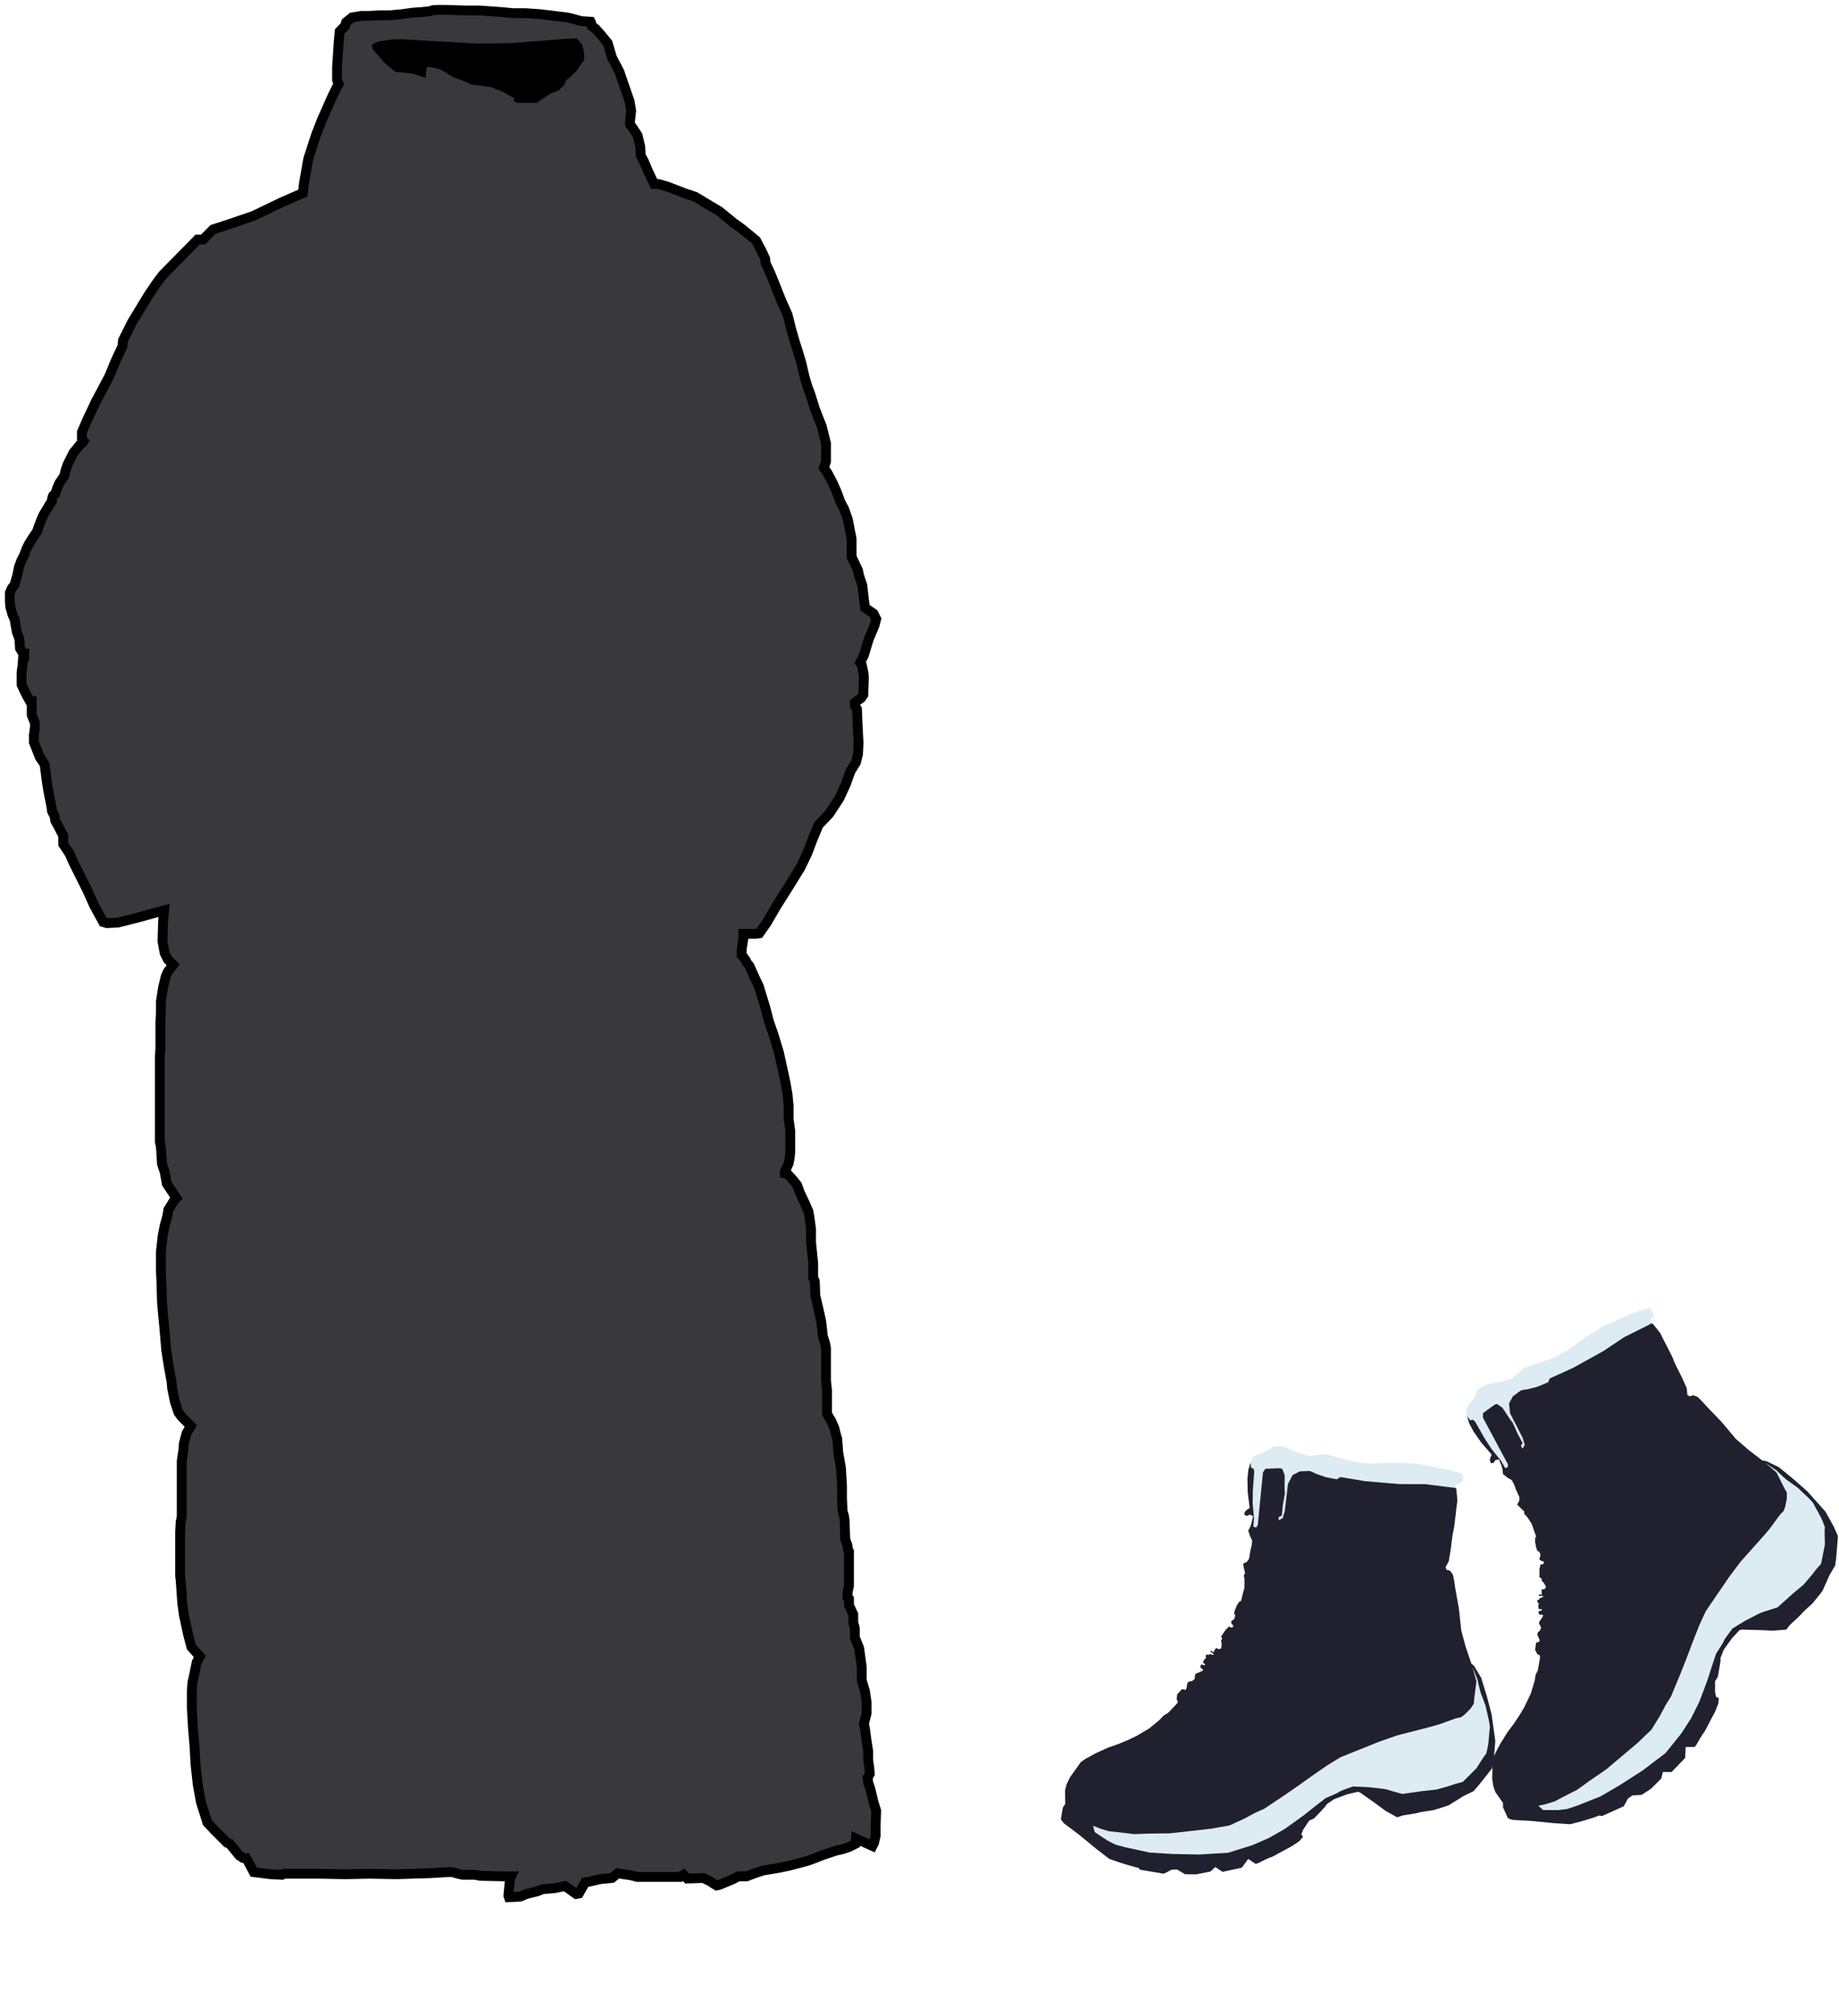 <svg width="187" height="205" viewBox="0 0 187 205" fill="none" xmlns="http://www.w3.org/2000/svg">
<path d="M35.793 1.774L36.77 1.611H37.584C37.874 1.593 38.474 1.557 38.561 1.557H39.593C39.647 1.557 40.732 1.448 40.787 1.448C40.841 1.448 41.926 1.285 41.981 1.285C42.035 1.285 43.88 1.177 43.935 1.068C43.978 0.981 45.147 0.996 45.726 1.014L47.3 1.068H48.766C48.874 1.068 50.123 1.177 50.34 1.177C50.513 1.177 51.642 1.285 52.185 1.339H53.488C53.542 1.339 54.899 1.448 55.008 1.448C55.116 1.448 57.559 1.774 57.667 1.774C57.754 1.774 58.681 2.027 59.133 2.154L60.056 2.208L60.11 2.316L60.164 2.642L60.544 2.913L61.033 3.456L61.793 4.379L62.227 5.845L62.987 7.31L63.53 8.884L64.018 10.296L64.181 11.273L64.072 12.249C64.054 12.394 64.029 12.684 64.072 12.684C64.116 12.684 64.163 12.756 64.181 12.792L64.832 13.769L65.104 14.909L65.158 15.832L65.484 16.429L65.918 17.46L66.515 18.709H66.949L67.872 18.98L69.717 19.686L70.694 20.011L72.214 20.934L73.137 21.477L74.603 22.671L75.362 23.214L76.231 23.919L76.882 24.462L77.479 25.602L77.805 26.308L77.859 26.796L78.348 27.828L78.891 29.185L79.433 30.542L80.085 32.007L80.465 33.527L80.845 34.83L81.17 35.861L81.496 36.947L81.822 38.358L82.093 39.281L82.419 40.149L82.853 41.56L83.233 42.537L83.559 43.352L83.83 44.437L83.993 45.072V46.934L83.776 47.585L84.156 48.128L84.698 49.159L85.078 50.028L85.458 51.059L85.838 51.765L86.218 52.85L86.435 53.99L86.598 54.804V55.944V56.65L86.707 56.867L87.25 58.007L87.358 58.55L87.684 59.527L87.847 60.938L87.955 61.806L88.824 62.403L89.095 62.946L88.932 63.598L88.335 65.009L87.847 66.637L87.467 67.397L87.629 67.614L87.792 68.374L87.847 68.863L87.792 70.274V70.654L87.575 70.98L87.195 71.251L86.924 71.468V71.794L87.141 72.119L87.195 73.476L87.304 75.539L87.25 76.679L87.032 77.547L86.49 78.416L86.001 79.773L85.35 81.184L84.319 82.758L83.233 83.898L82.582 85.472L82.093 86.775L81.387 88.24L80.248 90.086L78.945 92.148L77.968 93.831L77.208 94.917L76.828 94.971H75.58V95.514L75.417 96.545V97.142L75.525 97.251C75.652 97.413 75.905 97.75 75.905 97.793C75.905 97.837 76.122 98.137 76.231 98.282L76.665 99.259L77.154 100.29L77.805 102.407L78.185 103.873L78.674 105.284L79.216 107.075L79.488 108.324L79.868 110.061L80.085 111.309L80.193 112.503V113.806L80.356 115V117.171L80.302 117.768L80.193 118.311L79.976 118.799L79.813 119.125V119.342L80.085 119.397L80.627 119.994L81.062 120.536L81.333 121.296L81.822 122.328L82.202 123.196L82.31 123.793L82.473 124.987V126.344L82.69 128.461V129.927L82.853 130.307L82.907 131.772L83.179 132.912L83.504 134.378L83.613 135.3L83.667 135.897L83.884 136.549L83.993 137.092V137.58V139.48V140.403L84.101 141.434V143.768L84.21 143.985L84.536 144.528L84.861 145.288L84.97 145.776L85.133 146.319L85.241 147.73L85.404 148.653L85.513 149.304L85.567 150.227L85.621 151.096V152.344L85.675 153.647L85.838 154.244L85.893 154.678L85.947 156.524L86.164 157.121L86.218 157.555L86.327 157.772V159.889V161.3L86.218 161.789L86.164 162.44L86.327 162.603V163.254L86.761 164.177V164.991L86.924 165.588V166.565L87.032 166.782L87.358 167.596L87.467 168.356L87.629 169.551V170.907L87.955 171.993L88.118 173.103V174.273L87.847 175.304L87.955 175.793L88.118 177.041L88.281 178.072V178.995L88.389 179.755L88.444 180.406L88.227 180.786L88.281 181.275L88.498 181.926L88.824 183.283L89.095 184.152L89.041 185.671V186.703L88.878 187.408L88.715 187.734L87.032 186.974L86.978 187.517L86.327 187.843L85.675 188.06L84.97 188.223L84.319 188.44L83.667 188.657L82.853 188.982L82.093 189.254L81.279 189.471L80.248 189.742L79.216 189.959L78.239 190.122L77.588 190.231L76.774 190.502L75.905 190.828H75.091L74.44 191.154L73.137 191.696L72.866 191.751C72.685 191.642 72.312 191.414 72.269 191.371C72.225 191.327 71.744 191.099 71.509 190.991L69.88 191.045L69.5 190.665L69.175 190.882H68.198H66.135H64.778L64.181 190.719L63.421 190.611L62.824 190.502L62.227 190.991L61.087 191.099L59.893 191.371L59.513 191.425L58.862 192.565L58.59 192.619L57.83 192.076L57.45 191.805L56.419 192.022L55.171 192.131L54.628 192.348L53.542 192.619L52.891 192.891L51.751 192.945L51.697 192.782L51.751 192.185L51.86 191.045L51.968 190.828H51.317L48.874 190.774L48.277 190.665H46.974C46.931 190.665 46.305 190.484 45.997 190.394H45.563L43.718 190.502L40.298 190.611L37.662 190.557L35.033 190.611L32.428 190.557H29.822H28.899L28.682 190.665L27.543 190.611L25.806 190.394L25.046 188.982C24.919 188.982 24.666 188.972 24.666 188.928C24.666 188.885 24.449 188.765 24.34 188.711L23.363 187.517L23.092 187.408L21.789 186.106L21.083 185.346L20.812 184.477L20.432 183.283L20.106 181.492L19.889 179.538L19.781 177.638L19.618 175.684L19.509 173.73V171.939L19.564 171.125L19.781 170.148L19.998 169.062L20.323 168.465L19.455 167.488L19.129 166.239L18.695 164.231L18.532 163.037L18.369 160.703L18.315 160.269V158.369V155.818L18.369 154.787L18.478 154.244V151.638V149.793V148.599L18.641 147.513L18.695 146.808L18.966 145.776L19.401 145.016L18.478 144.094L18.152 143.659L17.772 142.519L17.501 141.163L17.447 140.511L17.175 139.046L16.904 137.309L16.687 134.758L16.578 133.672L16.47 132.369L16.415 130.47L16.361 129.221V127.321L16.524 125.802L16.741 124.662L17.012 123.685L17.121 123.033L17.392 122.599L17.718 122.056L17.935 121.839L16.958 120.374L16.741 119.179L16.47 118.365L16.361 116.628L16.252 116.14V113.48V112.34V111.092V109.192V107.401L16.307 106.695V104.09L16.361 102.88V101.81C16.361 101.767 16.506 100.887 16.578 100.453L16.849 99.313L17.067 98.825L17.609 98.119L17.067 97.576L16.741 96.925L16.524 95.731L16.578 93.777L16.687 92.583L13.918 93.343L11.964 93.831L10.879 93.885L10.499 93.777L9.576 92.094L8.87 90.52L8.002 88.783L7.459 87.698L7.079 86.829L6.428 85.852V84.984L5.831 83.844L5.614 83.464L5.559 83.029L5.288 82.487L5.234 82.052L5.071 81.238L4.908 80.424L4.745 79.393L4.637 78.524L4.528 77.71L4.04 77.004L3.768 76.299L3.443 75.485V74.779L3.551 73.965V73.531L3.443 73.259L3.225 72.716V71.902V71.305H3.171L3.008 71.251L2.737 70.762L2.466 70.22L2.194 69.623V69.188V68.374L2.303 67.56L2.357 66.692H2.466V66.474H2.357L2.031 65.932L1.977 65.009L1.706 64.249L1.597 63.652L1.489 63.001L1.271 62.512L1.054 61.752L1 61.101V60.287L1.217 59.798L1.489 59.472L1.597 59.038L1.76 58.495L1.923 57.681L2.14 57.084L2.466 56.433L2.683 55.836L2.954 55.293L3.334 54.696L3.768 54.044L3.931 53.556L4.202 52.85L4.42 52.362L4.745 51.819L5.071 51.276L5.288 50.951V50.733C5.288 50.69 5.36 50.498 5.397 50.408L5.614 50.245L5.722 49.919L5.831 49.594L6.048 49.105L6.536 48.399L6.645 47.911L6.862 47.26L7.459 46.065L8.165 45.197L8.382 45.034L8.491 44.871L8.382 44.763L8.328 44.654V43.949L8.87 42.7L9.739 40.855L11.096 38.303L11.747 36.729L12.453 35.21L12.507 34.612L13.43 32.767L15.113 29.999L16.035 28.642L16.578 27.936L20.106 24.354H20.649L21.68 23.323L22.549 23.051L25.751 21.965L28.682 20.554L30.799 19.631L30.908 18.654L31.342 16.158L32.156 13.661L32.753 12.141L33.839 9.698L34.273 8.83L34.436 8.559L34.273 8.124V6.822L34.436 4.325L34.544 3.185L35.087 2.642L35.196 2.262L35.793 1.774Z" fill="#39393B" stroke="black"/>
<path d="M59.187 4.542C59.144 4.455 58.807 4.071 58.644 3.89L57.613 3.945L52.077 4.379L48.603 4.433L42.795 4.108L41.112 3.999H39.972C39.864 3.999 38.561 4.216 38.507 4.216C38.463 4.216 38.018 4.433 37.801 4.542C37.837 4.705 37.921 5.041 37.964 5.085C38.018 5.139 39.05 6.333 39.104 6.387C39.147 6.431 39.846 7.021 40.189 7.31C40.805 7.364 42.057 7.484 42.144 7.527C42.252 7.581 43.283 7.961 43.283 7.907C43.283 7.853 43.338 6.984 43.392 6.876C43.435 6.789 43.663 6.803 43.772 6.822L44.749 7.039L46.106 7.853L47.246 8.287L48.006 8.613C48.657 8.685 49.971 8.841 50.014 8.884C50.057 8.928 50.756 9.192 51.099 9.318L52.348 10.024L52.185 10.241L52.619 10.458H54.573L56.039 9.481L56.799 9.21L57.396 8.613L57.559 8.179L57.939 7.853L58.59 7.256L59.133 6.442L59.404 6.116V5.519C59.404 5.41 59.241 4.65 59.187 4.542Z" fill="black"/>
<path d="M148.186 152.722C148.211 152.686 148.126 151.818 148.081 151.388L147.805 151.204C147.918 151.168 147.822 150.483 148.144 150.698C148.18 150.723 148.226 150.642 148.359 150.576L148.406 150.009L147.67 149.915L142.335 148.94L139.958 149.211L137.644 148.793L133.228 148.233L132.232 148.032L131.573 147.724L130.639 147.431L129.811 147.276L129.351 147.367L128.782 147.918L128.169 148.04L127.831 148.146L127.309 148.529L127.155 148.758L126.939 149.479L126.846 150.414L126.874 151.763L127.01 152.852L127.07 153.358L126.686 153.634L126.563 153.817L126.532 154.063L126.793 154.171L127.084 154.033L127.437 154.202L127.36 154.417L127.282 154.831L127.159 155.214L126.928 155.658L127.126 156.257L127.325 156.656L127.293 157.1L127.139 157.729L127.015 158.51L126.8 158.832L126.401 159.031L126.522 159.644C126.558 159.757 126.623 159.991 126.598 160.028L126.475 160.211L126.521 160.442L126.551 160.794L126.534 161.515L126.349 162.189L126.194 162.818L126.01 162.894L125.795 163.216L125.579 163.737L125.487 164.074L125.609 164.289L125.563 164.457L125.516 164.626C125.45 164.692 125.301 164.828 125.24 164.84C125.179 164.852 125.194 165.009 125.209 165.085L125.423 165.362L125.331 165.5L125.177 165.53L124.994 165.407L124.625 165.759L124.317 166.218L124.164 166.448L124.286 166.663L124.163 166.847L124.224 167.154L124.192 167.598L124.054 167.705L123.855 167.705L123.671 167.582L123.456 167.903L123.423 168.051L123.148 167.867L123.072 167.979L123.394 168.195L123.378 168.317L123.041 168.225L122.857 168.301L122.688 168.255L122.596 168.393L122.626 168.546L122.611 168.669L122.503 168.73L122.38 168.914C122.375 168.954 122.359 169.045 122.334 169.082C122.309 169.119 122.446 169.179 122.518 169.205L122.517 169.404L122.38 169.312L122.134 169.281L122.057 169.496L122.088 169.649L122.256 169.695L122.333 169.879L122.225 169.941L121.934 170.078L121.673 170.17L121.535 170.277L121.503 170.522L121.472 170.767L121.196 170.981L120.997 170.981L120.782 171.103L120.705 171.318L120.658 171.686L120.535 171.87L120.198 171.777L119.706 172.313L119.644 172.803L119.781 173.095L119.658 173.279L118.767 174.212L118.337 174.457L117.877 174.947L116.848 175.788L115.528 176.568L114.653 176.98L113.732 177.362L112.689 177.728L111.446 178.293L110.402 178.859L109.911 179.195L108.819 180.726L108.45 181.477L108.295 182.105L108.323 183.455L108.077 183.822L107.876 185.018L108.151 185.402C108.651 185.781 109.661 186.546 109.698 186.57C109.735 186.595 110.887 187.543 111.459 188.015C111.867 188.332 112.702 188.98 112.775 189.029C112.867 189.091 113.802 189.384 113.848 189.414C113.885 189.439 114.824 189.713 115.289 189.846L115.748 189.955L115.947 190.154L118.339 190.557C118.569 190.445 119.035 190.212 119.06 190.175C119.085 190.139 119.49 190.13 119.689 190.13L120.501 190.607L121.62 190.625L123.077 190.336L123.584 189.877L124.319 190.369L126.267 189.943L126.928 189.055L127.663 189.547L127.894 189.501C128.328 189.282 129.207 188.851 129.244 188.875C129.281 188.9 130.006 188.498 130.364 188.295L131.408 187.729L132.145 187.224L132.499 186.796L132.33 186.55L132.515 186.075L133.13 185.156L133.606 184.942L134.036 184.499L134.728 183.764L134.912 183.488L135.649 182.983L136.984 182.48L138.088 182.221L138.303 182.298L139.926 183.451L140.906 184.174L142.07 184.82L142.669 184.622C143.185 184.546 144.224 184.385 144.249 184.349C144.273 184.312 145.261 184.161 145.752 184.091C146.279 183.933 147.338 183.609 147.363 183.572C147.394 183.526 148.606 182.808 148.637 182.762C148.662 182.725 149.445 182.349 149.834 182.166L150.418 181.492L151.724 179.839L151.91 178.766L152.052 177.064L151.673 174.349C151.516 173.756 151.198 172.554 151.186 172.493C151.174 172.432 150.805 171.24 150.622 170.652L149.903 169.439L149.613 169.178L149.033 167.46L148.591 165.833L148.35 163.61L147.986 161.569L147.865 160.757L147.743 160.143L147.468 159.759L147.085 159.636L146.993 159.375L147.316 158.793L147.533 157.475C147.596 156.918 147.733 155.785 147.782 155.712C147.843 155.62 148.015 154.071 148.03 153.949C148.046 153.826 148.155 152.768 148.186 152.722Z" fill="#21202E"/>
<path d="M128.426 149.742L127.895 155.108L127.741 155.338L127.45 155.276L127.513 154.387L127.378 152.899L127.396 151.58L127.537 149.679L127.476 149.372L127.216 149.265L127.155 148.759L127.463 148.1L128.384 147.718L128.829 147.55C129.039 147.402 129.489 147.101 129.612 147.076C129.765 147.046 130.378 147.124 130.455 147.109C130.532 147.093 131.666 147.586 131.757 147.648C131.831 147.697 132.667 147.946 133.075 148.064L134.716 147.898C135.202 148.001 136.2 148.226 136.31 148.3C136.421 148.374 137.583 148.619 138.15 148.733L139.529 148.858C140.225 148.813 141.624 148.73 141.661 148.754C141.698 148.779 143.067 148.808 143.746 148.82L147.011 149.408L148.314 149.748L148.743 149.902L148.726 150.623L148.527 150.822L148.082 150.99L147.867 151.311L144.923 150.938L142.332 150.933L138.806 150.635L136.292 150.217L135.938 150.446L134.82 150.229C134.493 150.121 133.82 149.893 133.747 149.844C133.673 149.795 133.338 149.659 133.18 149.598L132.153 149.642L131.431 150.024L130.97 150.912L130.642 153.687L130.426 154.407L130.027 154.606C130.022 154.514 130.019 154.321 130.043 154.284C130.068 154.247 130.248 154.177 130.335 154.146C130.371 153.86 130.441 153.273 130.429 153.211C130.413 153.135 130.707 151.801 130.646 151.694C130.585 151.586 130.665 149.976 130.619 149.946C130.573 149.915 130.436 149.424 130.344 149.362C130.27 149.313 129.884 149.321 129.7 149.331L128.672 149.375L128.426 149.742Z" fill="#DDECF3"/>
<path d="M150.558 172.139C150.456 171.761 150.256 170.979 150.269 170.881L149.719 169.516L150.131 170.988L150.099 171.234L149.913 172.705L149.866 173.273L149.527 173.778L148.928 174.375L148.545 174.65L148.084 174.741L146.335 175.367L145.43 175.626L142.055 176.494L140.229 177.134L136.316 178.707L134.965 179.532L133.353 180.649L132.202 181.475L130.59 182.591L128.548 183.952L127.596 184.38L126.553 184.945L125.018 185.648L123.131 185.981L118.96 186.449L116.813 186.476C116.286 186.5 115.224 186.543 115.187 186.519C115.151 186.494 113.567 186.322 112.781 186.238L111.892 185.976L111.156 185.683L111.187 185.837L111.324 186.328L111.875 186.697L112.564 187.158L113.407 187.589L114.418 187.867L116.917 188.408L119.216 188.55L121.976 188.601L124.89 188.423L127.33 187.66L129.018 186.928L130.629 186.01L132.549 184.634L133.685 183.731L134.791 182.875C135.22 182.697 136.092 182.322 136.141 182.248C136.19 182.175 137.123 181.841 137.583 181.684L139.071 181.748C139.653 181.805 140.861 181.935 141.033 181.997C141.205 182.058 142.147 182.321 142.596 182.444L144.728 182.141C145.132 182.101 145.97 182.015 146.093 181.991C146.246 181.96 147.643 181.564 147.75 181.503C147.836 181.454 148.44 181.3 148.732 181.229L150.13 179.836C150.422 179.366 151.022 178.424 151.083 178.412C151.144 178.399 151.284 177.681 151.346 177.323C151.388 176.797 151.477 175.735 151.502 175.698C151.527 175.662 151.431 175.141 151.381 174.885L151.061 173.474L150.558 172.139Z" fill="#DDECF3"/>
<path d="M168.869 135.654C168.869 135.61 168.316 134.935 168.039 134.603H167.708C167.781 134.511 167.321 133.995 167.708 133.995C167.752 133.995 167.744 133.903 167.818 133.774L167.542 133.276L166.878 133.608L161.903 135.764L160.078 137.312L157.922 138.252L153.941 140.243L153.001 140.63L152.283 140.74L151.343 141.017L150.569 141.348L150.237 141.68L150.071 142.454L149.629 142.896L149.408 143.173L149.187 143.781V144.057L149.408 144.776L149.85 145.605L150.624 146.711L151.343 147.54L151.675 147.927L151.509 148.37V148.591L151.619 148.812L151.896 148.757L152.062 148.48L152.449 148.425L152.504 148.646L152.67 149.033L152.78 149.42L152.836 149.918L153.333 150.305L153.72 150.526L153.941 150.913L154.162 151.521L154.494 152.24V152.627L154.273 153.014L154.715 153.456C154.807 153.53 154.992 153.688 154.992 153.732V153.954L155.158 154.119L155.379 154.396L155.766 155.004L155.987 155.667L156.208 156.276L156.097 156.441V156.828L156.208 157.381L156.319 157.713L156.54 157.824L156.595 157.989L156.65 158.155C156.632 158.247 156.584 158.443 156.54 158.487C156.496 158.531 156.595 158.653 156.65 158.708L156.982 158.819V158.985L156.871 159.095H156.65L156.54 159.593V160.146V160.422L156.761 160.533V160.754L156.982 160.975L157.203 161.362L157.148 161.528L156.982 161.638H156.761V162.025L156.816 162.166H156.484V162.302H156.871L156.927 162.412L156.595 162.523L156.484 162.689L156.319 162.744V162.91L156.429 163.021L156.484 163.131L156.429 163.242V163.463C156.448 163.5 156.484 163.584 156.484 163.629C156.484 163.673 156.632 163.647 156.706 163.629L156.816 163.795H156.65L156.429 163.905L156.484 164.126L156.595 164.237L156.761 164.182L156.927 164.292L156.871 164.403L156.706 164.679L156.54 164.9L156.484 165.066L156.595 165.287L156.706 165.508L156.595 165.84L156.429 165.951L156.319 166.172L156.374 166.393L156.54 166.725V166.946L156.208 167.056L156.097 167.775L156.319 168.217L156.595 168.383V168.604L156.374 169.876L156.153 170.318L156.042 170.982L155.655 172.253L154.992 173.636L154.494 174.465L153.941 175.294L153.278 176.179L152.559 177.34L152.006 178.39L151.785 178.943L151.73 180.823L151.84 181.652L152.062 182.26L152.836 183.366V183.808L153.333 184.914L153.775 185.08C154.402 185.117 155.666 185.19 155.71 185.19C155.755 185.19 157.24 185.338 157.977 185.412C158.493 185.448 159.547 185.522 159.636 185.522C159.746 185.522 160.686 185.246 160.741 185.246C160.786 185.246 161.718 184.951 162.179 184.803L162.621 184.638L162.898 184.693L165.109 183.698C165.238 183.476 165.496 183.023 165.496 182.979C165.496 182.935 165.828 182.702 165.994 182.592L166.934 182.537L167.873 181.928L168.924 180.878L169.09 180.215H169.974L171.356 178.777L171.412 177.671H172.296L172.462 177.506C172.702 177.082 173.192 176.234 173.236 176.234C173.28 176.234 173.66 175.497 173.844 175.128L174.397 174.078L174.729 173.249L174.784 172.696L174.508 172.585L174.397 172.088V170.982L174.674 170.539L174.784 169.931L174.95 168.936V168.604L175.282 167.775L176.111 166.614L176.885 165.785L177.106 165.73L179.097 165.785L180.313 165.84L181.64 165.73L182.027 165.232C182.414 164.882 183.188 164.17 183.188 164.126C183.188 164.082 183.925 163.408 184.293 163.076C184.644 162.652 185.344 161.793 185.344 161.749C185.344 161.694 185.952 160.422 185.952 160.367C185.952 160.323 186.394 159.574 186.616 159.206L186.726 158.321L186.892 156.22L186.45 155.225L185.62 153.732L183.796 151.687C183.335 151.281 182.403 150.459 182.358 150.415C182.314 150.371 181.345 149.586 180.866 149.199L179.594 148.591L179.207 148.536L177.77 147.43L176.498 146.324L175.061 144.61L173.623 143.117L173.07 142.509L172.628 142.067L172.186 141.901L171.799 142.012L171.578 141.846L171.522 141.182L170.969 139.966C170.711 139.469 170.195 138.451 170.195 138.363C170.195 138.252 169.477 136.87 169.421 136.76C169.366 136.649 168.869 135.709 168.869 135.654Z" fill="#21202E"/>
<path d="M150.79 144.168L153.333 148.922V149.199L153.057 149.309L152.614 148.535L151.675 147.374L150.956 146.269L150.016 144.61L149.795 144.389L149.518 144.444L149.187 144.057L149.076 143.339L149.629 142.509L149.905 142.122C149.997 141.883 150.204 141.381 150.292 141.293C150.403 141.182 150.956 140.906 151.011 140.851C151.066 140.795 152.283 140.574 152.393 140.574C152.482 140.574 153.315 140.316 153.72 140.187L154.992 139.137C155.452 138.952 156.407 138.584 156.54 138.584C156.672 138.584 157.774 138.142 158.309 137.92L159.525 137.257C160.078 136.833 161.195 135.985 161.239 135.985C161.283 135.985 162.437 135.248 163.008 134.88L166.049 133.553L167.321 133.111L167.763 133L168.15 133.608L168.095 133.885L167.818 134.272V134.659L165.164 135.985L163.008 137.423L159.912 139.137L157.59 140.187L157.424 140.574L156.374 141.017C156.042 141.109 155.357 141.293 155.268 141.293C155.18 141.293 154.826 141.367 154.66 141.404L153.831 142.012L153.444 142.73L153.554 143.726L154.826 146.213L155.047 146.932L154.826 147.319C154.771 147.245 154.66 147.087 154.66 147.043C154.66 146.999 154.771 146.84 154.826 146.766C154.697 146.508 154.428 145.981 154.384 145.937C154.328 145.882 153.831 144.61 153.72 144.555C153.61 144.5 152.78 143.117 152.725 143.117C152.67 143.117 152.283 142.786 152.172 142.786C152.084 142.786 151.767 143.007 151.619 143.117L150.79 143.726V144.168Z" fill="#DDECF3"/>
<path d="M181.64 150.47C181.345 150.212 180.744 149.674 180.7 149.586L179.484 148.757L180.645 149.752L180.755 149.973L181.419 151.3L181.695 151.797V152.406L181.529 153.235L181.363 153.677L181.032 154.009L179.926 155.502L179.318 156.22L176.996 158.819L175.835 160.367L173.457 163.85L172.794 165.287L172.075 167.112L171.578 168.439L170.859 170.263L169.919 172.53L169.366 173.414L168.813 174.465L167.929 175.902L166.547 177.229L163.34 179.938L161.571 181.154C161.147 181.468 160.288 182.094 160.244 182.094C160.2 182.094 158.788 182.831 158.088 183.2L157.203 183.476L156.429 183.642L156.54 183.753L156.927 184.085H157.59H158.419L159.359 183.974L160.354 183.642L162.732 182.702L164.722 181.541L167.044 180.049L169.366 178.28L170.969 176.289L171.965 174.741L172.794 173.083L173.623 170.871L174.065 169.489L174.508 168.162C174.766 167.775 175.282 166.979 175.282 166.891C175.282 166.802 175.871 166.006 176.166 165.619L177.438 164.845C177.954 164.569 179.03 164.005 179.207 163.96C179.384 163.916 180.313 163.61 180.755 163.463L182.358 162.025C182.672 161.767 183.32 161.229 183.409 161.141C183.519 161.03 184.459 159.924 184.515 159.814C184.559 159.725 184.975 159.261 185.178 159.04L185.565 157.105C185.547 156.552 185.521 155.435 185.565 155.391C185.609 155.347 185.325 154.672 185.178 154.341C184.92 153.88 184.404 152.947 184.404 152.903C184.404 152.859 184.035 152.479 183.851 152.295L182.801 151.3L181.64 150.47Z" fill="#DDECF3"/>
</svg>
